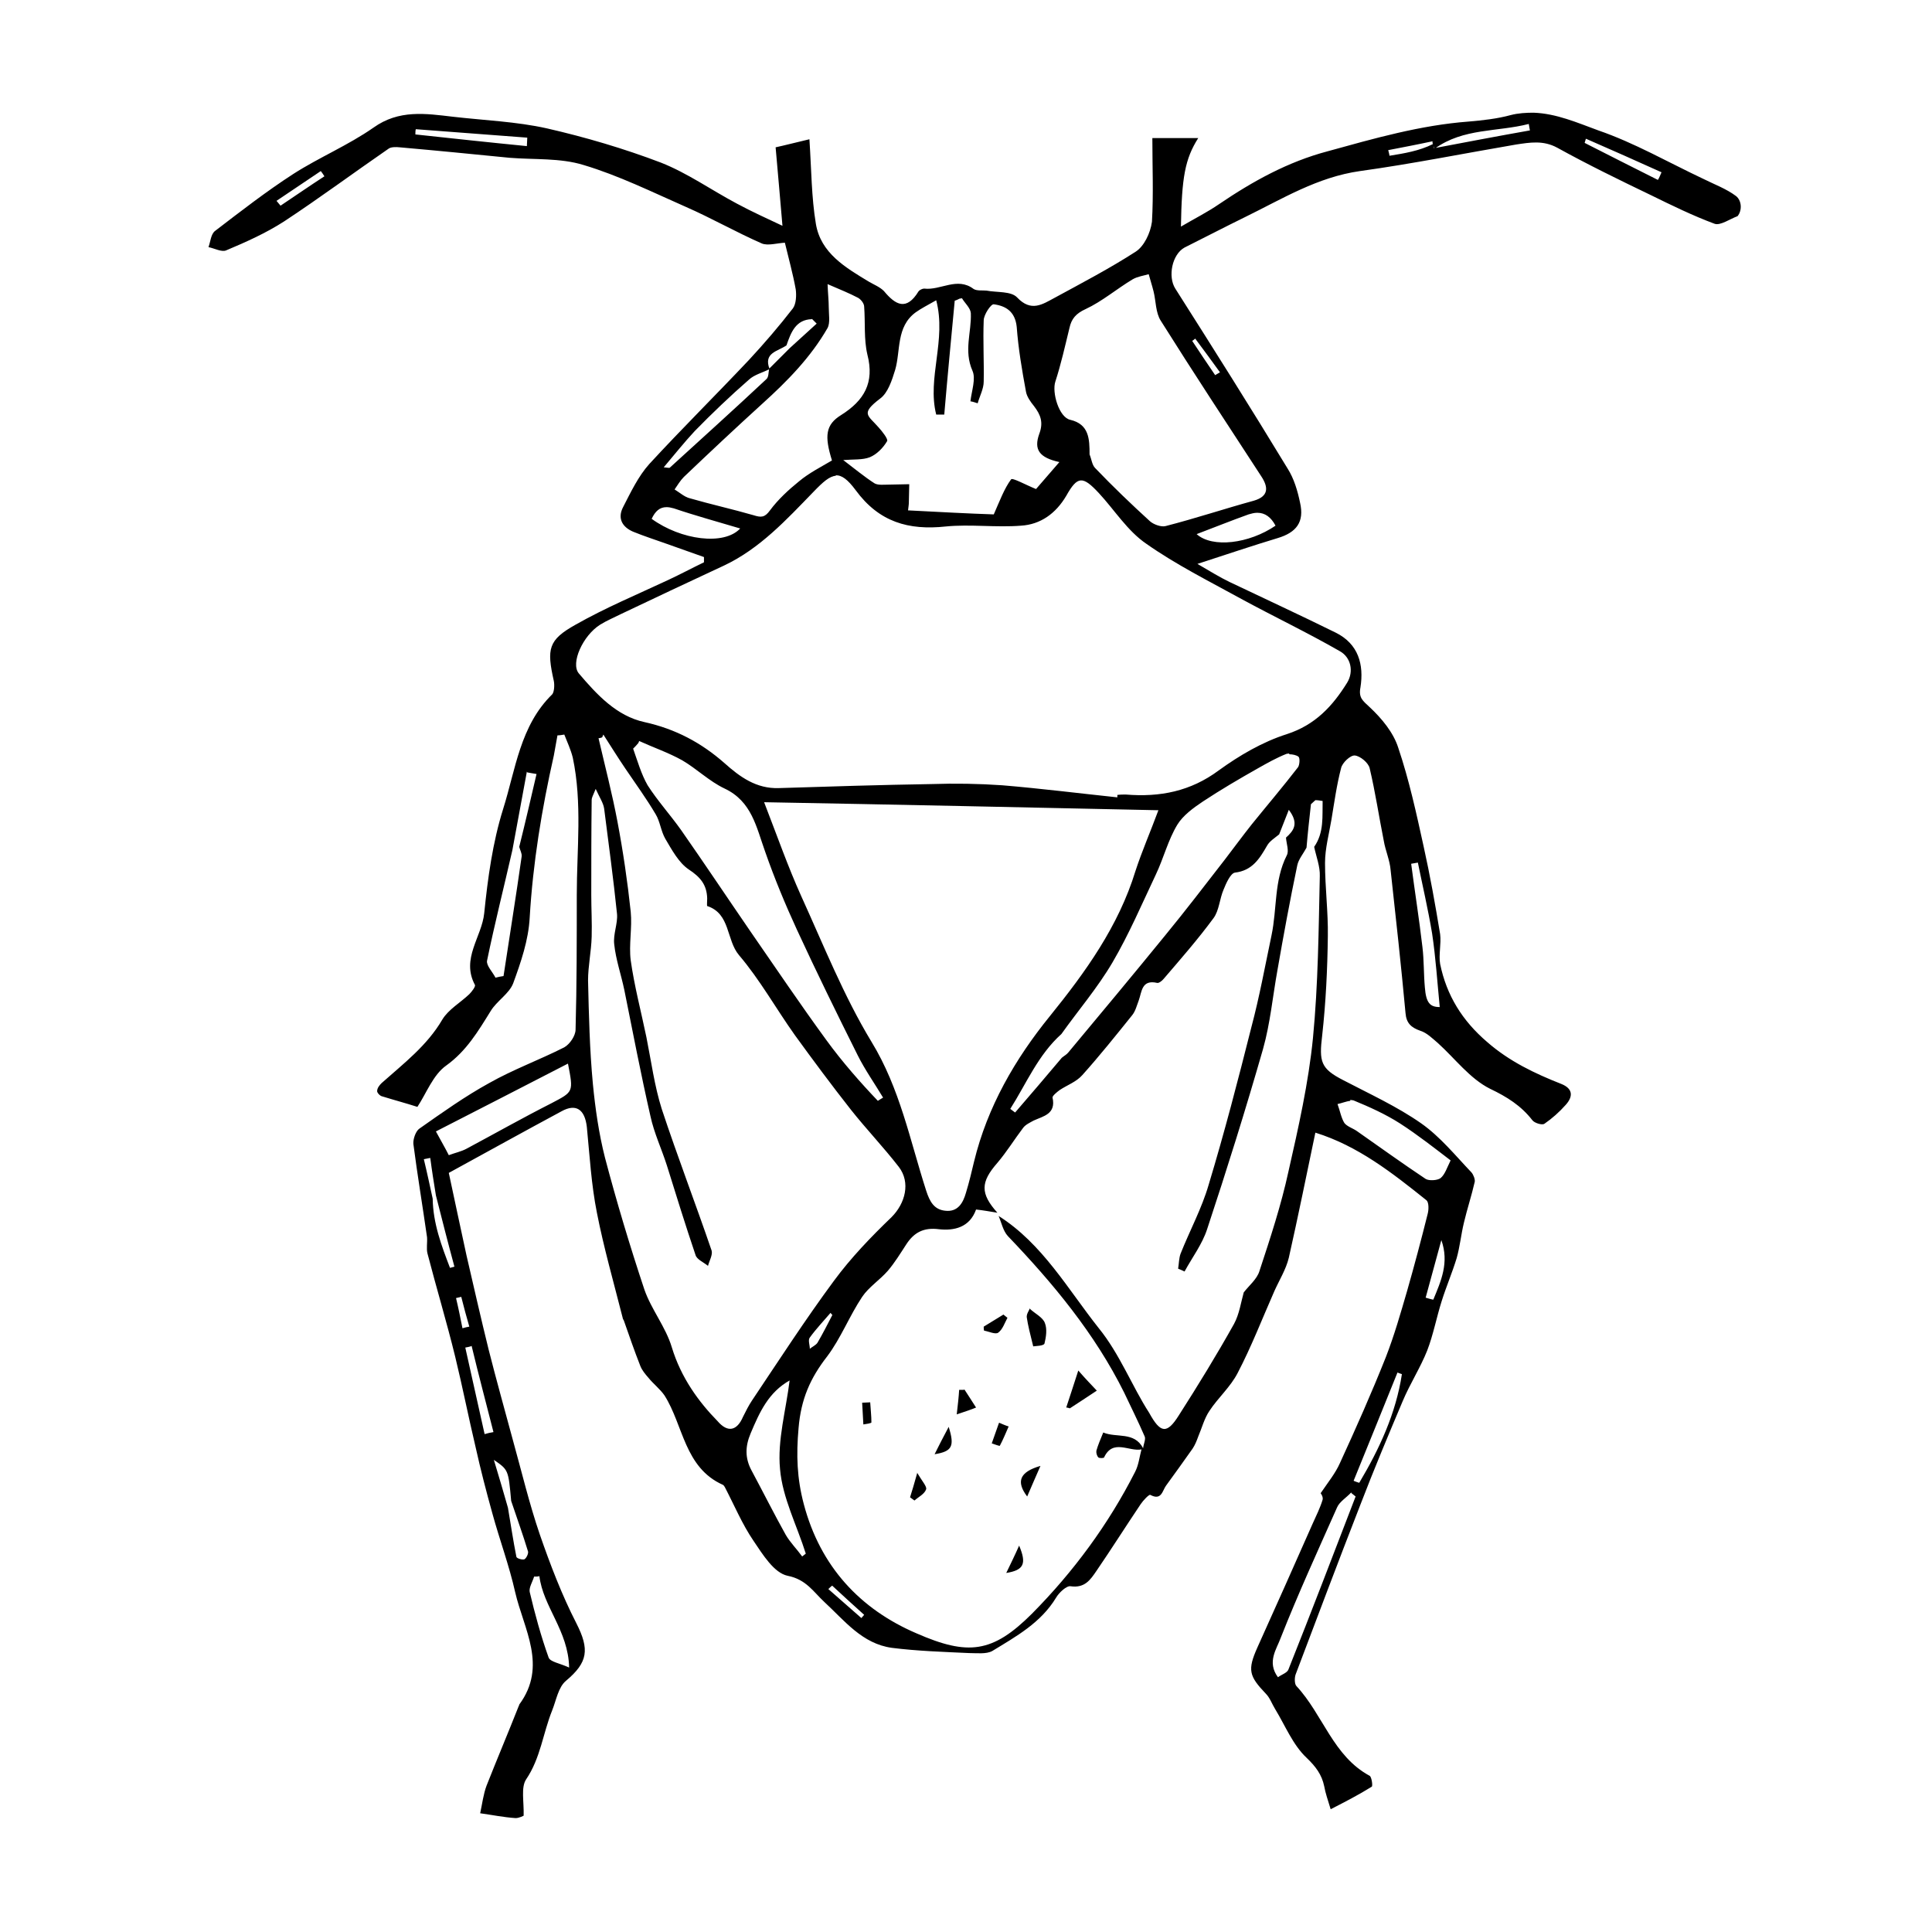 <?xml version="1.0" encoding="UTF-8" standalone="no"?>
<!-- Created with Inkscape (http://www.inkscape.org/) -->
<svg xmlns:dc="http://purl.org/dc/elements/1.1/" xmlns:cc="http://creativecommons.org/ns#" xmlns:rdf="http://www.w3.org/1999/02/22-rdf-syntax-ns#" xmlns:svg="http://www.w3.org/2000/svg" xmlns="http://www.w3.org/2000/svg" version="1.1" width="100%" height="100%" viewBox="0 0 48 48" id="Layer_1" xml:space="preserve">
<defs id="defs35" />
<path d="m 38.10,2.80 c -0.18,-0.00 -0.38,0.01 -0.57,0.06 -0.33,0.09 -0.69,0.13 -1.04,0.16 -1.20,0.09 -2.35,0.42 -3.51,0.74 -0.98,0.26 -1.85,0.74 -2.69,1.31 -0.29,0.20 -0.61,0.36 -0.95,0.56 0.02,-1.22 0.10,-1.68 0.43,-2.20 l -1.14,0 c 0,0.71 0.03,1.40 -0.01,2.08 C 28.58,5.80 28.42,6.12 28.22,6.25 27.57,6.67 26.88,7.03 26.20,7.40 25.90,7.56 25.62,7.76 25.27,7.39 25.12,7.23 24.77,7.27 24.51,7.22 c -0.10,-0.01 -0.24,0.01 -0.32,-0.04 -0.41,-0.31 -0.82,0.04 -1.23,-0.01 -0.04,-0.00 -0.11,0.03 -0.14,0.07 -0.30,0.49 -0.57,0.34 -0.86,-0.01 C 21.86,7.13 21.71,7.07 21.59,7.00 21.01,6.65 20.39,6.29 20.27,5.56 20.16,4.90 20.16,4.22 20.11,3.46 19.77,3.54 19.46,3.62 19.27,3.66 19.33,4.37 19.39,4.99 19.44,5.61 19.06,5.43 18.68,5.26 18.31,5.06 17.67,4.72 17.08,4.30 16.42,4.04 15.50,3.69 14.55,3.41 13.59,3.19 12.83,3.02 12.03,2.99 11.25,2.90 10.57,2.82 9.91,2.72 9.28,3.17 8.65,3.61 7.93,3.91 7.29,4.32 6.61,4.76 5.98,5.25 5.34,5.74 5.24,5.82 5.23,6.00 5.18,6.14 5.33,6.17 5.51,6.27 5.62,6.22 6.12,6.01 6.61,5.79 7.06,5.50 7.94,4.92 8.79,4.29 9.66,3.69 c 0.06,-0.04 0.18,-0.04 0.27,-0.03 0.91,0.08 1.82,0.17 2.73,0.26 0.61,0.05 1.26,0.00 1.84,0.18 0.87,0.26 1.70,0.67 2.54,1.04 0.64,0.28 1.25,0.63 1.89,0.91 0.15,0.06 0.38,-0.01 0.57,-0.02 0.09,0.38 0.20,0.77 0.27,1.16 0.02,0.15 0.01,0.36 -0.07,0.47 -0.34,0.44 -0.71,0.87 -1.09,1.28 -0.82,0.87 -1.67,1.71 -2.48,2.59 -0.27,0.30 -0.46,0.70 -0.65,1.07 -0.14,0.27 -0.03,0.49 0.25,0.61 0.27,0.11 0.55,0.20 0.83,0.30 0.31,0.11 0.62,0.22 0.93,0.33 -2.23e-4,0.04 0,0.09 0,0.13 -0.29,0.14 -0.59,0.30 -0.89,0.44 -0.77,0.36 -1.56,0.69 -2.30,1.11 -0.68,0.38 -0.72,0.60 -0.54,1.40 0.02,0.10 0.01,0.27 -0.04,0.33 -0.80,0.78 -0.91,1.87 -1.22,2.85 -0.26,0.83 -0.38,1.71 -0.47,2.59 -0.06,0.59 -0.58,1.13 -0.23,1.78 0.02,0.04 -0.08,0.17 -0.14,0.23 -0.22,0.21 -0.52,0.38 -0.67,0.63 -0.38,0.65 -0.96,1.09 -1.51,1.58 -0.05,0.05 -0.11,0.12 -0.11,0.20 -0.00,0.04 0.07,0.12 0.13,0.13 0.29,0.09 0.59,0.17 0.87,0.26 0.22,-0.33 0.39,-0.80 0.72,-1.03 0.50,-0.36 0.79,-0.85 1.10,-1.35 0.15,-0.25 0.46,-0.43 0.56,-0.69 0.19,-0.52 0.38,-1.07 0.41,-1.63 0.08,-1.36 0.30,-2.70 0.60,-4.03 0.03,-0.16 0.06,-0.33 0.09,-0.50 0.05,-0.00 0.11,-0.01 0.17,-0.02 0.07,0.18 0.16,0.37 0.21,0.57 0.24,1.13 0.10,2.28 0.10,3.42 -0.00,1.11 -0.00,2.23 -0.03,3.34 -0.00,0.15 -0.14,0.36 -0.28,0.44 -0.61,0.31 -1.27,0.55 -1.87,0.89 -0.60,0.33 -1.16,0.73 -1.73,1.13 -0.09,0.06 -0.16,0.26 -0.15,0.38 0.10,0.77 0.23,1.55 0.34,2.32 0.01,0.13 -0.02,0.28 0.01,0.40 0.22,0.85 0.48,1.71 0.69,2.57 0.18,0.74 0.33,1.50 0.51,2.26 0.12,0.54 0.26,1.08 0.41,1.62 0.18,0.66 0.42,1.30 0.57,1.97 0.21,0.91 0.81,1.83 0.10,2.79 -0.00,0.01 -0.00,0.02 -0.01,0.03 -0.26,0.66 -0.54,1.32 -0.80,1.98 -0.08,0.21 -0.11,0.46 -0.16,0.69 0.29,0.04 0.58,0.10 0.88,0.12 0.09,0.00 0.20,-0.06 0.20,-0.06 0.01,-0.35 -0.07,-0.70 0.06,-0.90 0.36,-0.53 0.42,-1.15 0.65,-1.72 0.10,-0.25 0.15,-0.57 0.34,-0.73 0.55,-0.46 0.59,-0.78 0.26,-1.43 -0.36,-0.70 -0.65,-1.46 -0.91,-2.21 -0.26,-0.76 -0.45,-1.56 -0.67,-2.35 -0.20,-0.74 -0.41,-1.49 -0.60,-2.24 -0.19,-0.77 -0.37,-1.56 -0.55,-2.34 -0.15,-0.68 -0.29,-1.36 -0.44,-2.05 0.95,-0.52 1.87,-1.03 2.80,-1.53 0.36,-0.20 0.58,-0.05 0.63,0.39 0.07,0.71 0.11,1.43 0.25,2.13 0.17,0.87 0.42,1.74 0.64,2.61 0.00,0.02 0.02,0.05 0.03,0.07 0.13,0.37 0.26,0.75 0.41,1.13 0.04,0.10 0.12,0.20 0.20,0.29 0.12,0.15 0.29,0.28 0.40,0.44 0.47,0.74 0.49,1.79 1.45,2.22 0.02,0.01 0.04,0.04 0.05,0.06 0.23,0.44 0.43,0.92 0.71,1.33 0.23,0.34 0.51,0.80 0.85,0.87 0.46,0.09 0.64,0.40 0.91,0.65 0.50,0.46 0.94,1.04 1.68,1.14 0.63,0.08 1.28,0.10 1.92,0.13 0.19,0.00 0.42,0.03 0.57,-0.05 0.59,-0.36 1.21,-0.70 1.59,-1.33 0.07,-0.12 0.26,-0.30 0.36,-0.28 0.35,0.05 0.49,-0.16 0.64,-0.38 0.37,-0.54 0.73,-1.11 1.10,-1.66 0.06,-0.09 0.21,-0.25 0.24,-0.23 0.28,0.15 0.30,-0.11 0.39,-0.23 0.22,-0.30 0.44,-0.61 0.66,-0.92 0.06,-0.09 0.10,-0.19 0.14,-0.30 0.09,-0.21 0.15,-0.45 0.28,-0.64 0.21,-0.32 0.52,-0.59 0.70,-0.94 0.34,-0.65 0.61,-1.35 0.91,-2.03 0.12,-0.27 0.29,-0.54 0.36,-0.83 0.23,-1.02 0.44,-2.06 0.66,-3.11 1.06,0.33 1.91,1.00 2.76,1.68 0.06,0.05 0.06,0.23 0.03,0.34 -0.16,0.64 -0.33,1.28 -0.51,1.91 -0.16,0.55 -0.32,1.11 -0.53,1.65 -0.35,0.88 -0.74,1.76 -1.14,2.63 -0.11,0.25 -0.29,0.47 -0.48,0.75 -0.00,-0.01 0.07,0.09 0.05,0.16 -0.06,0.20 -0.16,0.40 -0.25,0.60 -0.45,1.02 -0.91,2.05 -1.37,3.07 -0.25,0.56 -0.21,0.71 0.21,1.15 0.10,0.10 0.15,0.25 0.23,0.38 0.25,0.41 0.44,0.89 0.78,1.21 0.23,0.22 0.38,0.42 0.44,0.71 0.03,0.17 0.09,0.34 0.16,0.57 0.37,-0.19 0.70,-0.36 1.02,-0.56 0.03,-0.01 0.00,-0.24 -0.05,-0.27 -0.91,-0.49 -1.16,-1.52 -1.82,-2.23 -0.05,-0.05 -0.05,-0.21 -0.02,-0.29 0.53,-1.40 1.06,-2.81 1.61,-4.22 0.33,-0.86 0.69,-1.72 1.05,-2.57 0.18,-0.43 0.44,-0.83 0.61,-1.26 0.15,-0.39 0.23,-0.82 0.36,-1.23 0.11,-0.35 0.26,-0.70 0.37,-1.06 0.08,-0.28 0.11,-0.59 0.18,-0.88 0.08,-0.34 0.19,-0.67 0.27,-1.02 0.01,-0.06 -0.03,-0.17 -0.08,-0.23 -0.40,-0.42 -0.78,-0.89 -1.25,-1.22 -0.60,-0.42 -1.28,-0.73 -1.93,-1.07 -0.57,-0.29 -0.61,-0.46 -0.53,-1.12 0.09,-0.81 0.13,-1.64 0.14,-2.46 0.01,-0.60 -0.07,-1.21 -0.07,-1.82 0.00,-0.36 0.10,-0.72 0.16,-1.08 0.07,-0.42 0.13,-0.86 0.24,-1.28 0.03,-0.13 0.23,-0.32 0.34,-0.31 0.13,0.01 0.34,0.18 0.37,0.32 0.14,0.59 0.23,1.20 0.35,1.80 0.04,0.24 0.15,0.48 0.17,0.73 0.13,1.18 0.26,2.36 0.37,3.55 0.02,0.25 0.14,0.36 0.37,0.44 0.16,0.05 0.30,0.19 0.44,0.31 0.42,0.38 0.79,0.88 1.29,1.13 0.42,0.20 0.77,0.42 1.05,0.78 0.05,0.07 0.24,0.13 0.30,0.09 0.19,-0.13 0.37,-0.29 0.53,-0.47 0.18,-0.20 0.19,-0.40 -0.11,-0.52 -0.66,-0.26 -1.29,-0.56 -1.84,-1.04 -0.62,-0.53 -1.01,-1.16 -1.17,-1.94 -0.04,-0.23 0.03,-0.50 -0.00,-0.74 -0.12,-0.73 -0.25,-1.46 -0.41,-2.18 -0.18,-0.82 -0.36,-1.65 -0.63,-2.45 -0.12,-0.38 -0.41,-0.73 -0.71,-1.01 -0.17,-0.16 -0.28,-0.23 -0.23,-0.49 0.09,-0.57 -0.05,-1.08 -0.61,-1.36 -0.87,-0.43 -1.76,-0.84 -2.64,-1.26 -0.25,-0.12 -0.49,-0.27 -0.80,-0.45 0.74,-0.24 1.36,-0.45 1.99,-0.64 0.47,-0.14 0.67,-0.40 0.56,-0.88 -0.06,-0.29 -0.15,-0.60 -0.31,-0.85 -0.91,-1.50 -1.85,-2.99 -2.79,-4.47 -0.19,-0.30 -0.08,-0.85 0.23,-1.02 0.50,-0.25 1.00,-0.51 1.51,-0.76 0.92,-0.45 1.79,-0.99 2.85,-1.14 1.30,-0.18 2.59,-0.44 3.88,-0.66 0.34,-0.05 0.67,-0.11 1.02,0.08 0.76,0.42 1.54,0.80 2.33,1.18 0.51,0.25 1.04,0.51 1.58,0.71 0.14,0.05 0.38,-0.12 0.57,-0.19 C 43.29,5.22 43.27,4.98 43.13,4.87 42.89,4.69 42.59,4.58 42.31,4.44 41.44,4.03 40.61,3.55 39.71,3.24 39.19,3.05 38.67,2.82 38.10,2.80 z m -0.12,0.27 c 0.01,0.05 0.02,0.11 0.03,0.17 -0.79,0.14 -1.58,0.29 -2.37,0.44 -0.00,0.00 -0.01,0.00 -0.01,0.01 -0.00,-0.03 -0.01,-0.07 -0.01,-0.10 0.00,0.03 0.01,0.06 0.02,0.10 0.00,-7.24e-4 0.01,-0.00 0.01,-0.00 0.71,-0.51 1.55,-0.41 2.33,-0.61 z M 10.33,3.21 c 0.92,0.07 1.85,0.14 2.77,0.21 -0.00,0.07 -0.01,0.14 -0.01,0.21 -0.92,-0.09 -1.84,-0.19 -2.77,-0.29 0.00,-0.04 0.00,-0.09 0.01,-0.13 z m 29.08,0.24 c 0.62,0.27 1.25,0.55 1.87,0.83 -0.03,0.06 -0.05,0.13 -0.09,0.19 -0.60,-0.30 -1.21,-0.61 -1.82,-0.92 0.01,-0.03 0.02,-0.07 0.03,-0.10 z m -3.82,0.07 c 0.00,0.02 0.00,0.04 0.01,0.06 -0.34,0.17 -0.71,0.23 -1.08,0.29 -0.00,-0.04 -0.02,-0.09 -0.03,-0.14 0.36,-0.07 0.73,-0.14 1.10,-0.22 z M 7.97,4.25 c 0.03,0.04 0.06,0.08 0.09,0.13 C 7.69,4.62 7.33,4.87 6.97,5.11 6.94,5.07 6.90,5.03 6.87,4.99 7.24,4.74 7.60,4.50 7.97,4.25 z M 28.53,6.78 c 0.04,0.15 0.09,0.30 0.13,0.46 0.06,0.24 0.05,0.53 0.18,0.73 0.81,1.29 1.66,2.58 2.50,3.87 0.17,0.26 0.19,0.49 -0.19,0.60 -0.73,0.20 -1.45,0.44 -2.19,0.63 -0.11,0.03 -0.30,-0.04 -0.39,-0.12 -0.46,-0.42 -0.92,-0.86 -1.36,-1.32 -0.08,-0.08 -0.09,-0.22 -0.14,-0.34 0.00,-0.38 -0.01,-0.75 -0.48,-0.86 -0.28,-0.06 -0.46,-0.68 -0.37,-0.95 0.14,-0.43 0.24,-0.88 0.35,-1.33 0.05,-0.23 0.16,-0.36 0.40,-0.47 0.41,-0.19 0.77,-0.50 1.17,-0.74 0.12,-0.07 0.27,-0.09 0.41,-0.13 z m -7.99,0.27 c 0.35,0.15 0.57,0.24 0.78,0.35 0.07,0.04 0.15,0.14 0.15,0.22 0.03,0.40 -0.01,0.81 0.08,1.19 0.18,0.70 -0.08,1.14 -0.65,1.50 -0.39,0.24 -0.42,0.52 -0.23,1.13 -0.27,0.16 -0.57,0.31 -0.82,0.52 -0.26,0.21 -0.52,0.45 -0.72,0.72 -0.13,0.18 -0.22,0.18 -0.41,0.12 -0.52,-0.15 -1.06,-0.27 -1.58,-0.42 -0.13,-0.03 -0.25,-0.14 -0.38,-0.22 0.07,-0.10 0.14,-0.22 0.23,-0.31 0.64,-0.61 1.29,-1.22 1.95,-1.82 0.62,-0.56 1.20,-1.15 1.62,-1.88 0.07,-0.13 0.03,-0.34 0.03,-0.52 2.24e-4,-0.16 -0.02,-0.33 -0.03,-0.59 z m 3.36,0.36 c 0.07,0.12 0.21,0.24 0.22,0.37 0.02,0.47 -0.18,0.93 0.04,1.43 0.09,0.20 -0.02,0.50 -0.05,0.76 0.06,0.01 0.12,0.03 0.18,0.05 0.05,-0.18 0.15,-0.36 0.15,-0.54 0.01,-0.50 -0.02,-1.01 0,-1.52 0.00,-0.14 0.18,-0.41 0.25,-0.40 0.30,0.04 0.53,0.18 0.57,0.56 0.04,0.54 0.13,1.07 0.23,1.61 0.02,0.12 0.11,0.25 0.20,0.36 0.16,0.21 0.24,0.40 0.13,0.69 -0.14,0.39 0.00,0.59 0.50,0.70 -0.22,0.25 -0.42,0.49 -0.58,0.67 -0.25,-0.10 -0.59,-0.29 -0.62,-0.24 -0.17,0.23 -0.28,0.53 -0.43,0.87 -0.62,-0.02 -1.36,-0.06 -2.13,-0.10 0.01,-0.09 0.02,-0.14 0.02,-0.20 0.00,-0.15 0.01,-0.30 0.01,-0.45 -0.16,0.00 -0.33,0.01 -0.50,0.01 -0.12,-5.22e-4 -0.27,0.02 -0.36,-0.03 -0.25,-0.16 -0.49,-0.36 -0.78,-0.58 0.25,-0.02 0.48,0.00 0.66,-0.07 0.17,-0.07 0.33,-0.23 0.43,-0.40 0.03,-0.05 -0.12,-0.24 -0.21,-0.34 -0.27,-0.31 -0.46,-0.34 0.04,-0.72 0.19,-0.14 0.29,-0.45 0.37,-0.71 0.14,-0.48 0.02,-1.07 0.51,-1.43 0.14,-0.10 0.30,-0.18 0.51,-0.30 0.26,0.99 -0.23,1.93 0.00,2.84 0.06,0.00 0.13,0.00 0.20,0.00 0.08,-0.94 0.17,-1.88 0.26,-2.83 0.04,-0.01 0.08,-0.03 0.12,-0.05 z m -3.73,0.51 c 0.04,0.04 0.08,0.08 0.12,0.12 -0.22,0.20 -0.45,0.41 -0.67,0.61 l -0.51,0.51 c -0.02,0.09 -0.01,0.21 -0.07,0.26 -0.79,0.74 -1.60,1.47 -2.40,2.20 -0.01,0.01 -0.05,-0.00 -0.15,-0.01 0.27,-0.32 0.51,-0.62 0.77,-0.90 0.43,-0.44 0.88,-0.87 1.35,-1.28 0.13,-0.12 0.33,-0.17 0.51,-0.26 -0.16,-0.41 0.21,-0.44 0.42,-0.59 0.11,-0.32 0.23,-0.64 0.63,-0.65 z m 9.53,0.50 c 0.20,0.27 0.41,0.55 0.61,0.83 -0.04,0.02 -0.08,0.05 -0.12,0.07 -0.19,-0.28 -0.38,-0.56 -0.57,-0.85 0.02,-0.01 0.05,-0.04 0.08,-0.06 z m -8.94,3.39 c 0.15,-0.01 0.30,0.10 0.50,0.37 0.58,0.79 1.31,1.00 2.24,0.90 0.61,-0.06 1.25,0.03 1.87,-0.02 0.48,-0.03 0.86,-0.30 1.12,-0.74 0.28,-0.50 0.41,-0.50 0.81,-0.07 0.39,0.42 0.71,0.94 1.18,1.26 0.74,0.52 1.56,0.93 2.36,1.37 0.81,0.44 1.65,0.84 2.45,1.30 0.27,0.15 0.35,0.50 0.18,0.78 -0.36,0.58 -0.79,1.05 -1.50,1.28 -0.60,0.19 -1.18,0.53 -1.69,0.90 -0.70,0.52 -1.46,0.67 -2.31,0.60 -0.06,-0.00 -0.14,0.00 -0.21,0.01 -0.00,0.02 -0.00,0.04 -0.00,0.06 -0.95,-0.10 -1.90,-0.22 -2.86,-0.30 -0.58,-0.04 -1.17,-0.05 -1.76,-0.03 -1.26,0.02 -2.52,0.06 -3.79,0.10 -0.56,0.02 -0.97,-0.28 -1.35,-0.62 -0.58,-0.51 -1.22,-0.85 -1.99,-1.02 -0.69,-0.15 -1.18,-0.68 -1.63,-1.21 -0.21,-0.25 0.10,-0.94 0.53,-1.21 0.16,-0.10 0.35,-0.18 0.53,-0.27 0.84,-0.40 1.69,-0.80 2.55,-1.20 0.89,-0.42 1.55,-1.14 2.22,-1.83 0.24,-0.25 0.40,-0.39 0.56,-0.40 z m -4.20,0.79 c 0.05,-4.3e-5 0.11,0.01 0.18,0.03 0.53,0.18 1.08,0.33 1.65,0.50 -0.40,0.43 -1.47,0.29 -2.20,-0.24 0.09,-0.19 0.20,-0.29 0.37,-0.29 z m 14.68,0.14 c 0.19,-3.7e-5 0.34,0.11 0.45,0.32 -0.66,0.45 -1.57,0.56 -1.96,0.21 0.45,-0.17 0.87,-0.34 1.29,-0.49 0.07,-0.02 0.14,-0.04 0.21,-0.04 z m -16.25,5.51 c 0.18,0.28 0.36,0.57 0.55,0.85 0.25,0.37 0.52,0.74 0.75,1.13 0.11,0.18 0.13,0.42 0.24,0.61 0.16,0.27 0.33,0.59 0.58,0.76 0.29,0.19 0.45,0.38 0.46,0.72 0.00,0.06 -0.01,0.18 0.00,0.19 0.58,0.19 0.47,0.84 0.79,1.22 0.52,0.61 0.92,1.33 1.39,1.99 0.45,0.62 0.91,1.24 1.39,1.85 0.38,0.48 0.81,0.93 1.19,1.42 0.30,0.39 0.16,0.91 -0.18,1.25 -0.51,0.49 -1.01,1.01 -1.43,1.58 -0.71,0.96 -1.37,1.98 -2.04,2.98 -0.08,0.12 -0.15,0.26 -0.22,0.40 -0.15,0.35 -0.38,0.40 -0.63,0.11 C 17.36,34.83 16.92,34.23 16.69,33.47 16.54,32.97 16.18,32.53 16.01,32.04 15.65,30.96 15.32,29.86 15.03,28.76 14.88,28.17 14.79,27.55 14.73,26.93 14.65,26.08 14.63,25.22 14.61,24.36 c -0.00,-0.36 0.08,-0.72 0.09,-1.09 0.01,-0.34 -0.01,-0.69 -0.01,-1.03 5.22e-4,-0.79 0.00,-1.58 0.01,-2.37 4.47e-4,-0.05 0.03,-0.10 0.10,-0.27 0.10,0.22 0.19,0.35 0.21,0.49 0.11,0.87 0.23,1.74 0.32,2.62 0.02,0.24 -0.10,0.50 -0.07,0.75 0.04,0.38 0.17,0.75 0.25,1.13 0.21,1.04 0.41,2.09 0.65,3.14 0.09,0.42 0.28,0.82 0.41,1.23 0.23,0.74 0.46,1.48 0.71,2.22 0.03,0.11 0.20,0.18 0.31,0.27 0.03,-0.12 0.12,-0.27 0.09,-0.38 -0.40,-1.17 -0.85,-2.34 -1.24,-3.52 -0.18,-0.57 -0.26,-1.18 -0.38,-1.78 -0.13,-0.63 -0.30,-1.27 -0.39,-1.91 -0.05,-0.39 0.04,-0.81 0.00,-1.21 -0.08,-0.75 -0.19,-1.50 -0.33,-2.24 -0.13,-0.69 -0.31,-1.38 -0.47,-2.07 0.03,-0.00 0.06,-0.01 0.09,-0.02 z m 0.89,0.16 c 0.35,0.16 0.73,0.29 1.07,0.48 0.36,0.21 0.67,0.52 1.05,0.70 0.68,0.32 0.79,0.96 1.01,1.57 0.23,0.66 0.50,1.31 0.79,1.94 0.48,1.04 0.99,2.08 1.51,3.12 0.18,0.36 0.42,0.70 0.63,1.05 -0.04,0.02 -0.08,0.05 -0.13,0.08 C 21.39,26.91 20.93,26.39 20.53,25.84 19.88,24.95 19.26,24.03 18.63,23.12 18.06,22.29 17.50,21.45 16.92,20.62 16.65,20.24 16.34,19.90 16.09,19.51 15.93,19.23 15.84,18.91 15.73,18.60 c 0.04,-0.04 0.09,-0.09 0.13,-0.14 z m 16.16,0.33 c 0.07,-0.00 0.17,0.02 0.22,0.06 0.04,0.03 0.03,0.20 -0.01,0.26 -0.37,0.48 -0.77,0.95 -1.15,1.42 -0.23,0.29 -0.45,0.59 -0.68,0.89 -0.49,0.63 -0.97,1.26 -1.48,1.88 -0.79,0.97 -1.60,1.94 -2.40,2.90 -0.04,0.05 -0.10,0.08 -0.16,0.13 -0.38,0.45 -0.77,0.91 -1.16,1.36 -0.04,-0.03 -0.08,-0.06 -0.12,-0.09 0.40,-0.63 0.69,-1.34 1.27,-1.86 0.42,-0.59 0.90,-1.15 1.27,-1.78 0.41,-0.70 0.73,-1.45 1.08,-2.19 0.19,-0.40 0.30,-0.85 0.53,-1.23 0.14,-0.23 0.40,-0.42 0.64,-0.58 0.44,-0.29 0.90,-0.56 1.36,-0.82 0.23,-0.13 0.46,-0.26 0.71,-0.36 0.02,-0.00 0.04,-0.01 0.06,-0.01 z m -18.94,0.45 c 0.07,0.01 0.15,0.03 0.23,0.04 -0.14,0.60 -0.28,1.21 -0.43,1.81 0.02,0.08 0.07,0.16 0.06,0.24 -0.14,0.99 -0.30,1.98 -0.45,2.97 -0.06,0.01 -0.13,0.02 -0.20,0.04 -0.07,-0.14 -0.23,-0.30 -0.21,-0.42 0.19,-0.92 0.42,-1.83 0.63,-2.75 0.12,-0.65 0.24,-1.30 0.36,-1.95 z m 19.58,0.69 c 0.06,0.00 0.12,0.01 0.18,0.02 -0.01,0.38 0.04,0.78 -0.21,1.14 0.05,0.24 0.15,0.49 0.14,0.73 -0.03,1.34 -0.04,2.68 -0.17,4.02 -0.11,1.11 -0.36,2.22 -0.61,3.32 -0.18,0.83 -0.45,1.65 -0.72,2.47 -0.06,0.20 -0.26,0.36 -0.39,0.53 -0.07,0.25 -0.11,0.54 -0.24,0.78 -0.43,0.77 -0.89,1.52 -1.37,2.27 -0.30,0.48 -0.46,0.45 -0.74,-0.06 C 28.13,34.45 27.82,33.64 27.30,33.00 26.53,32.03 25.90,30.90 24.81,30.21 c 0.07,0.16 0.11,0.37 0.23,0.50 1.12,1.17 2.16,2.42 2.89,3.89 0.17,0.36 0.35,0.72 0.51,1.09 0.03,0.07 -0.03,0.19 -0.04,0.29 -0.22,-0.42 -0.66,-0.25 -0.99,-0.39 -0.07,0.17 -0.13,0.31 -0.17,0.45 -0.01,0.05 0.01,0.13 0.05,0.17 0.02,0.02 0.13,0.02 0.14,0 0.22,-0.47 0.62,-0.14 0.93,-0.20 -0.05,0.18 -0.07,0.39 -0.16,0.56 -0.66,1.30 -1.53,2.48 -2.56,3.52 -0.98,0.98 -1.59,1.05 -2.87,0.49 -1.40,-0.60 -2.39,-1.66 -2.80,-3.21 -0.17,-0.64 -0.19,-1.22 -0.13,-1.89 0.06,-0.72 0.29,-1.24 0.71,-1.78 0.34,-0.45 0.55,-1.00 0.87,-1.48 0.16,-0.24 0.44,-0.42 0.64,-0.65 0.17,-0.20 0.31,-0.43 0.46,-0.66 0.19,-0.29 0.43,-0.42 0.81,-0.37 0.37,0.04 0.76,-0.04 0.92,-0.49 0.18,0.02 0.35,0.05 0.53,0.08 -0.43,-0.48 -0.42,-0.76 -0.00,-1.24 0.23,-0.27 0.42,-0.58 0.64,-0.87 0.06,-0.08 0.17,-0.13 0.26,-0.18 0.24,-0.11 0.56,-0.16 0.47,-0.57 -0.01,-0.04 0.11,-0.14 0.18,-0.19 0.18,-0.12 0.41,-0.20 0.56,-0.37 0.43,-0.48 0.83,-0.98 1.24,-1.49 0.08,-0.10 0.11,-0.23 0.16,-0.36 0.08,-0.22 0.07,-0.53 0.46,-0.44 0.04,0.01 0.12,-0.05 0.16,-0.10 0.42,-0.49 0.85,-0.98 1.24,-1.51 0.14,-0.19 0.15,-0.48 0.25,-0.71 0.06,-0.15 0.17,-0.40 0.28,-0.42 0.43,-0.05 0.61,-0.34 0.80,-0.67 0.06,-0.11 0.19,-0.19 0.30,-0.28 0.07,-0.18 0.14,-0.36 0.24,-0.61 0.26,0.34 0.12,0.52 -0.07,0.69 0.01,0.15 0.08,0.33 0.02,0.44 -0.32,0.63 -0.24,1.33 -0.38,1.99 -0.16,0.76 -0.30,1.53 -0.50,2.28 -0.33,1.31 -0.67,2.62 -1.06,3.91 -0.17,0.59 -0.47,1.14 -0.70,1.72 -0.04,0.11 -0.04,0.25 -0.06,0.37 0.05,0.02 0.10,0.04 0.16,0.07 0.19,-0.35 0.44,-0.68 0.56,-1.05 0.49,-1.48 0.96,-2.98 1.39,-4.48 0.18,-0.64 0.24,-1.31 0.36,-1.97 0.15,-0.86 0.31,-1.73 0.49,-2.59 0.03,-0.15 0.15,-0.29 0.23,-0.44 0.03,-0.36 0.07,-0.72 0.11,-1.08 z m -13.73,0.05 c 3.35,0.06 6.55,0.13 9.83,0.20 -0.20,0.54 -0.41,1.02 -0.57,1.51 -0.42,1.37 -1.24,2.51 -2.13,3.61 -0.86,1.06 -1.55,2.25 -1.88,3.61 -0.06,0.25 -0.12,0.51 -0.20,0.77 -0.07,0.25 -0.20,0.49 -0.52,0.45 -0.27,-0.03 -0.38,-0.22 -0.47,-0.50 -0.40,-1.24 -0.65,-2.54 -1.36,-3.70 -0.69,-1.14 -1.19,-2.40 -1.75,-3.63 -0.32,-0.71 -0.58,-1.45 -0.92,-2.33 z m 16.27,1.47 c 0.12,0.59 0.26,1.19 0.36,1.79 0.09,0.60 0.13,1.22 0.19,1.83 -0.24,-0.00 -0.34,-0.10 -0.37,-0.49 -0.03,-0.33 -0.02,-0.67 -0.06,-1.00 -0.08,-0.69 -0.19,-1.38 -0.28,-2.07 0.05,-0.01 0.11,-0.02 0.17,-0.03 z m -21.11,5.02 c 0.14,0.72 0.14,0.70 -0.41,0.99 -0.71,0.36 -1.40,0.75 -2.11,1.13 -0.13,0.07 -0.28,0.10 -0.44,0.16 -0.09,-0.18 -0.18,-0.33 -0.32,-0.59 1.09,-0.56 2.17,-1.11 3.29,-1.69 z m 19.43,0.91 c 0.03,-0.00 0.06,4.27e-4 0.09,0.01 0.39,0.16 0.79,0.34 1.15,0.57 0.45,0.29 0.88,0.63 1.26,0.92 -0.09,0.18 -0.14,0.35 -0.25,0.44 -0.08,0.06 -0.29,0.07 -0.37,0.02 -0.57,-0.38 -1.14,-0.79 -1.71,-1.19 -0.10,-0.07 -0.24,-0.11 -0.31,-0.20 -0.08,-0.13 -0.11,-0.31 -0.17,-0.47 0.10,-0.02 0.22,-0.07 0.32,-0.08 z M 10.69,28.77 c 0.04,0.31 0.09,0.62 0.14,0.93 0.15,0.59 0.30,1.18 0.46,1.77 -0.03,0.01 -0.07,0.02 -0.11,0.03 -0.21,-0.55 -0.42,-1.10 -0.43,-1.72 -0.07,-0.32 -0.14,-0.65 -0.22,-0.98 0.05,-0.01 0.10,-0.02 0.15,-0.03 z m 25.12,2.04 c 0.20,0.56 -0.01,1.02 -0.20,1.48 -0.06,-0.01 -0.12,-0.03 -0.19,-0.05 0.13,-0.47 0.26,-0.95 0.39,-1.43 z m -24.35,1.41 c 0.06,0.24 0.13,0.50 0.20,0.74 -0.05,0.01 -0.11,0.02 -0.17,0.04 -0.05,-0.25 -0.10,-0.50 -0.16,-0.75 0.04,-0.01 0.09,-0.02 0.13,-0.03 z m 14.13,0.28 c -0.03,0.07 -0.09,0.15 -0.08,0.23 0.03,0.20 0.08,0.40 0.16,0.72 0.06,-0.01 0.26,-0.01 0.28,-0.07 0.04,-0.16 0.07,-0.36 0.01,-0.51 C 25.91,32.73 25.72,32.64 25.59,32.52 z m -4.96,0.11 c 0.01,0.02 0.03,0.04 0.05,0.06 -0.12,0.23 -0.24,0.47 -0.37,0.69 -0.04,0.06 -0.13,0.10 -0.19,0.15 -0.00,-0.09 -0.05,-0.22 -0.00,-0.28 0.16,-0.22 0.35,-0.42 0.53,-0.63 z m 4.30,0.05 c -0.16,0.10 -0.33,0.20 -0.49,0.30 0.00,0.03 0.00,0.07 0.01,0.10 0.12,0.02 0.28,0.10 0.35,0.05 0.11,-0.08 0.16,-0.24 0.23,-0.37 -0.03,-0.02 -0.06,-0.05 -0.10,-0.08 z m -13.21,0.79 c 0.17,0.71 0.36,1.42 0.54,2.13 -0.07,0.01 -0.15,0.03 -0.22,0.05 -0.16,-0.71 -0.32,-1.43 -0.48,-2.15 0.05,-0.01 0.11,-0.02 0.17,-0.04 z m 15.07,0.60 c -0.11,0.35 -0.21,0.64 -0.30,0.92 0.03,0.00 0.06,0.01 0.09,0.02 0.22,-0.14 0.44,-0.29 0.67,-0.44 -0.13,-0.14 -0.26,-0.27 -0.46,-0.50 z m 7.93,0.05 c 0.03,0.01 0.07,0.03 0.11,0.04 -0.15,0.98 -0.56,1.86 -1.06,2.70 -0.04,-0.01 -0.09,-0.03 -0.14,-0.05 0.36,-0.89 0.73,-1.79 1.09,-2.69 z m -15.10,0.18 c -0.09,0.75 -0.31,1.50 -0.24,2.22 0.06,0.71 0.42,1.40 0.64,2.10 -0.03,0.02 -0.06,0.05 -0.09,0.07 -0.13,-0.18 -0.30,-0.35 -0.41,-0.54 -0.29,-0.52 -0.56,-1.06 -0.85,-1.60 -0.16,-0.30 -0.16,-0.59 -0.02,-0.92 0.22,-0.52 0.44,-1.02 0.98,-1.32 z m 4.33,0.25 c -0.04,0.00 -0.08,0.00 -0.12,0.00 -0.01,0.17 -0.03,0.35 -0.06,0.61 0.24,-0.08 0.36,-0.12 0.48,-0.17 -0.10,-0.16 -0.20,-0.31 -0.29,-0.45 z m -2.32,0.31 c -0.07,0.00 -0.14,0.01 -0.21,0.01 0.01,0.18 0.02,0.36 0.03,0.54 0.07,-0.01 0.20,-0.03 0.20,-0.05 0.00,-0.16 -0.02,-0.33 -0.03,-0.50 z m 3.19,0.51 c -0.06,0.17 -0.12,0.34 -0.18,0.51 0.06,0.02 0.19,0.07 0.20,0.06 0.08,-0.15 0.15,-0.32 0.22,-0.48 -0.07,-0.02 -0.16,-0.06 -0.23,-0.09 z m -1.25,0.10 c -0.15,0.28 -0.25,0.48 -0.35,0.68 0.44,-0.07 0.50,-0.20 0.35,-0.68 z m -11.30,0.82 c 0.36,0.25 0.36,0.24 0.43,1.02 0.14,0.42 0.29,0.83 0.42,1.26 0.01,0.05 -0.04,0.16 -0.09,0.19 -0.05,0.02 -0.19,-0.02 -0.20,-0.06 -0.08,-0.40 -0.14,-0.81 -0.21,-1.22 -0.10,-0.36 -0.21,-0.72 -0.35,-1.19 z m 13.58,0.15 c -0.52,0.15 -0.61,0.39 -0.33,0.76 0.11,-0.25 0.20,-0.47 0.33,-0.76 z m -3.06,0.17 c -0.08,0.29 -0.13,0.45 -0.18,0.61 0.03,0.02 0.07,0.05 0.11,0.08 0.10,-0.09 0.25,-0.16 0.29,-0.28 0.02,-0.07 -0.10,-0.20 -0.23,-0.42 z m 10.79,0.51 c 0.03,0.02 0.06,0.05 0.10,0.08 -0.55,1.43 -1.10,2.87 -1.67,4.30 -0.03,0.08 -0.16,0.12 -0.26,0.19 -0.28,-0.38 -0.03,-0.70 0.07,-0.98 0.43,-1.09 0.92,-2.16 1.40,-3.24 0.06,-0.14 0.23,-0.24 0.35,-0.37 z m -8.26,1.30 c -0.11,0.25 -0.20,0.43 -0.32,0.68 0.44,-0.07 0.51,-0.23 0.32,-0.68 z m -11.92,0.75 c 0.09,0.77 0.72,1.36 0.74,2.28 -0.24,-0.11 -0.47,-0.14 -0.51,-0.25 -0.19,-0.53 -0.34,-1.08 -0.47,-1.63 -0.02,-0.11 0.07,-0.25 0.11,-0.38 0.04,-0.00 0.09,-0.00 0.13,-0.01 z m 7.27,0.24 c 0.26,0.24 0.53,0.49 0.80,0.73 -0.02,0.02 -0.04,0.05 -0.07,0.08 -0.27,-0.24 -0.55,-0.48 -0.82,-0.72 0.03,-0.03 0.06,-0.06 0.10,-0.09 z" />
</svg>
